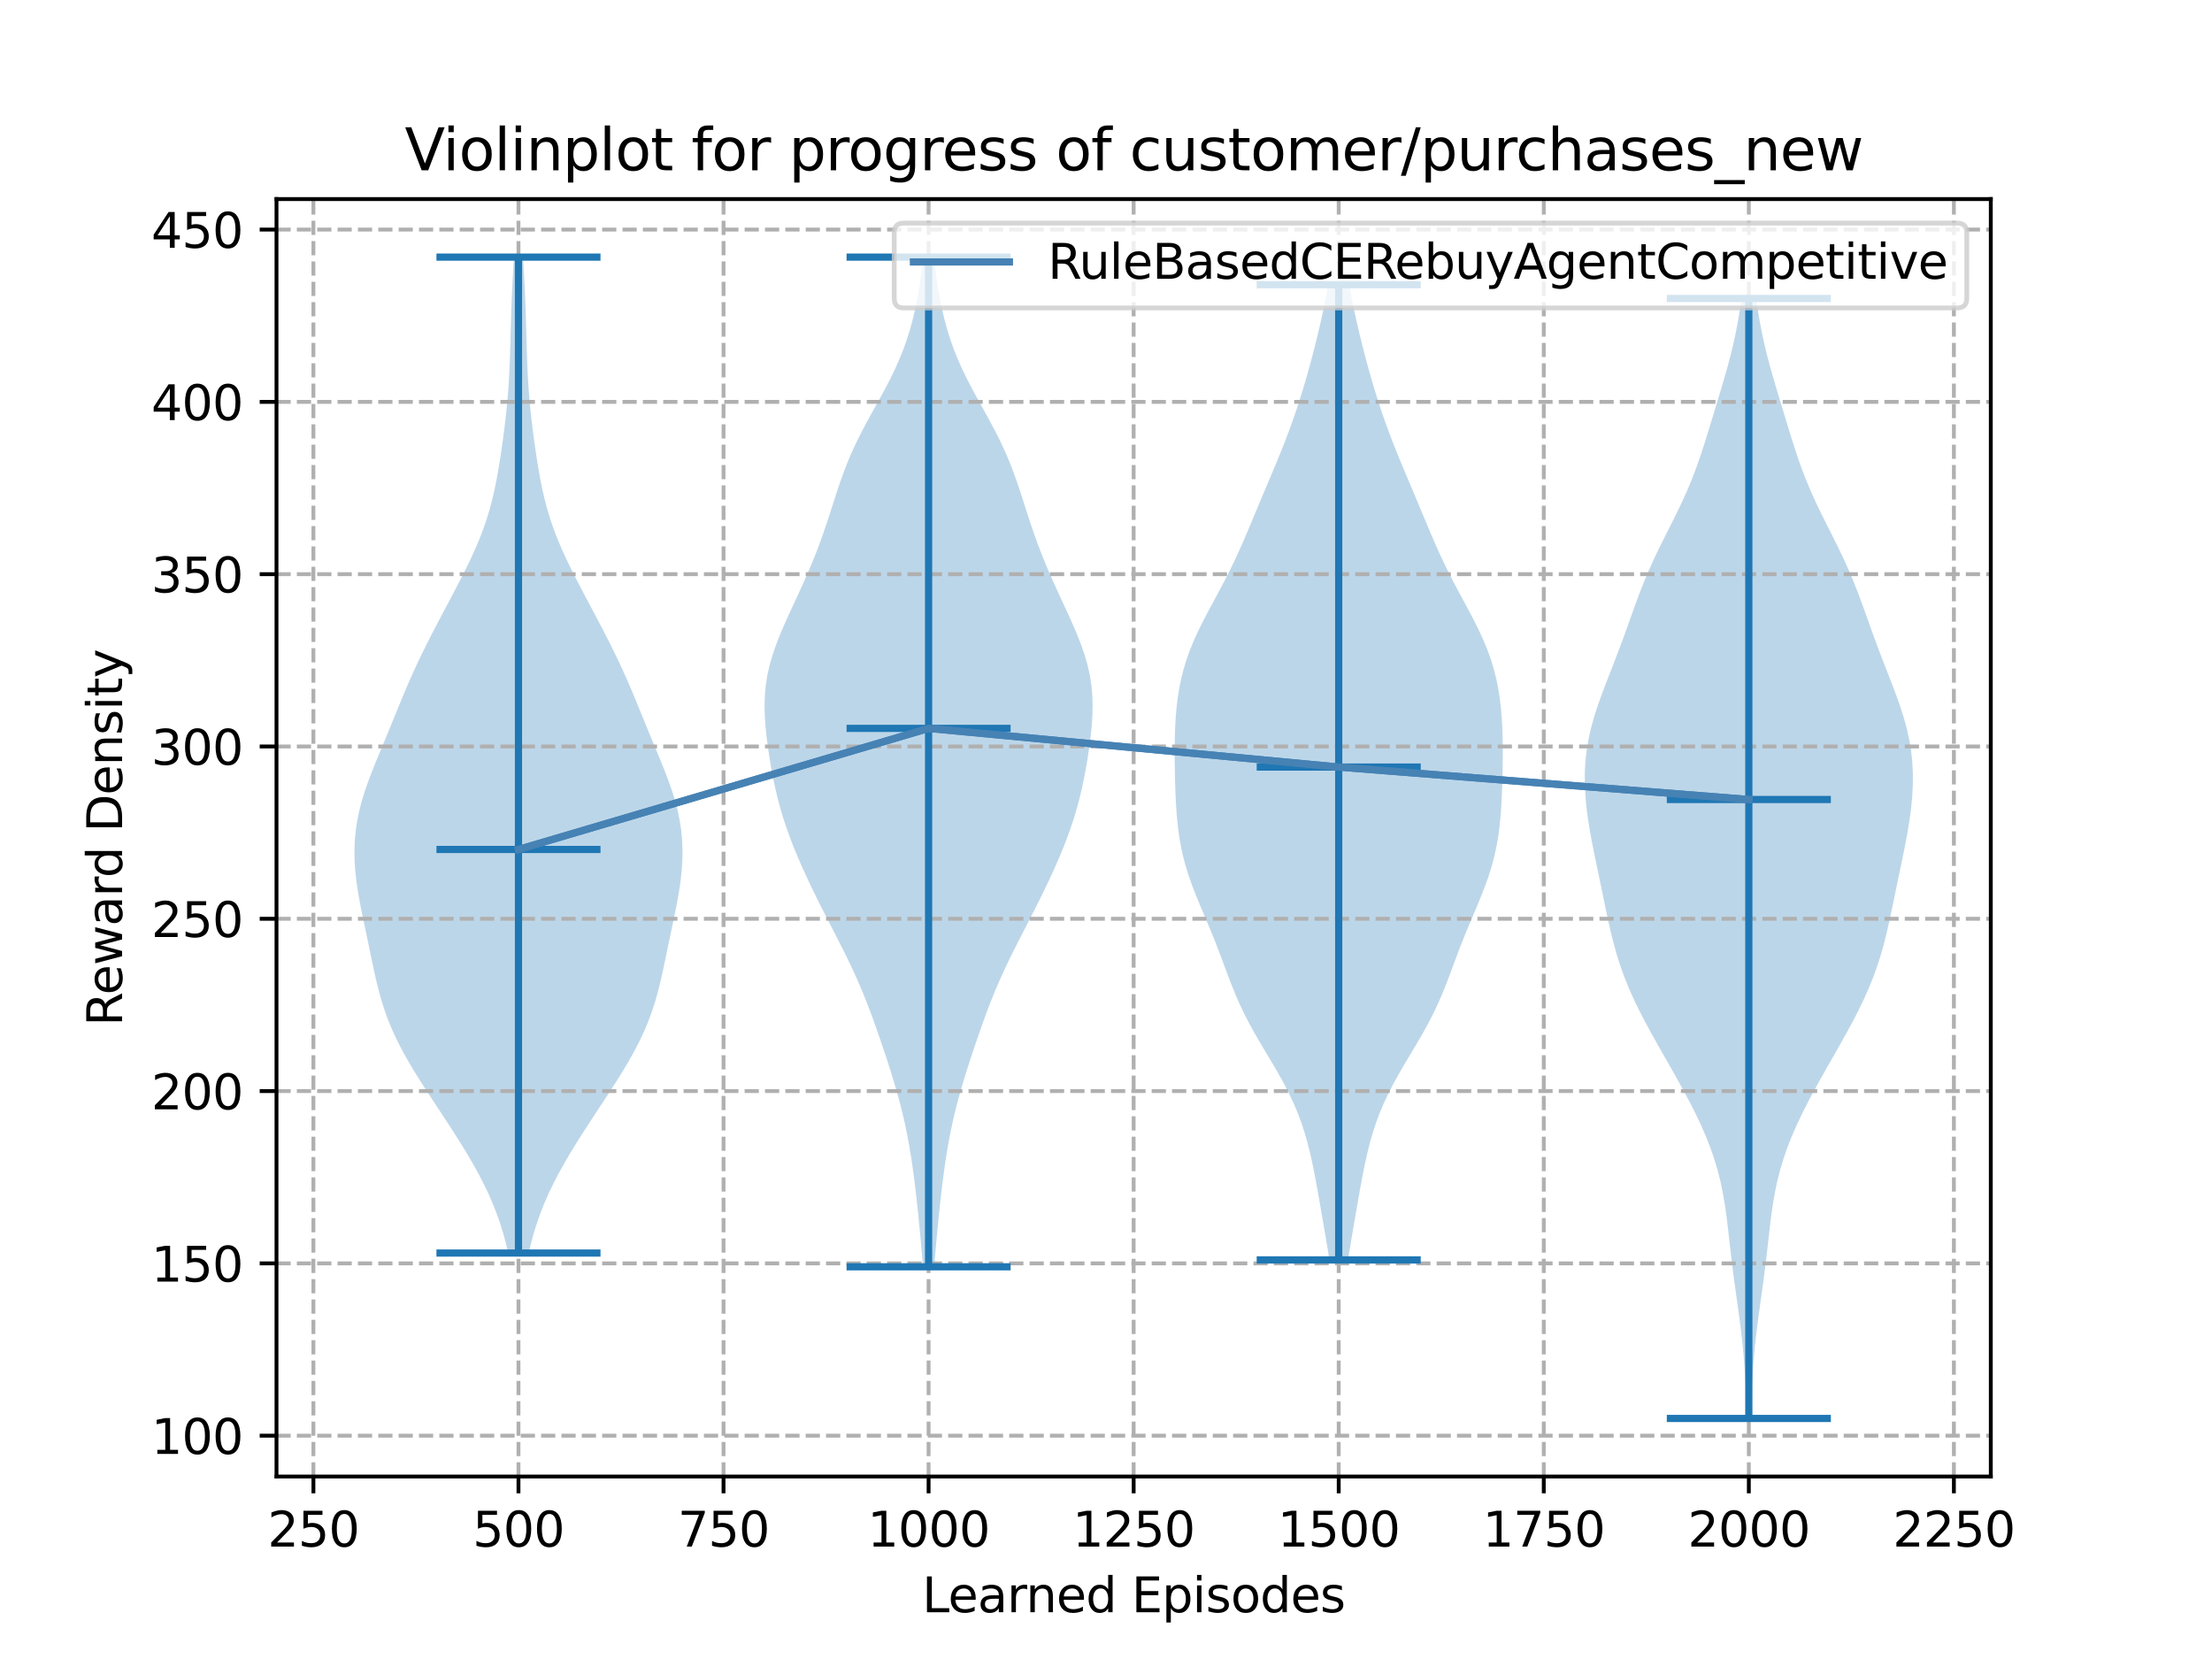 <?xml version="1.0" encoding="utf-8" standalone="no"?>
<!DOCTYPE svg PUBLIC "-//W3C//DTD SVG 1.1//EN"
  "http://www.w3.org/Graphics/SVG/1.1/DTD/svg11.dtd">
<svg xmlns:xlink="http://www.w3.org/1999/xlink" width="460.8pt" height="345.6pt" viewBox="0 0 460.8 345.6" xmlns="http://www.w3.org/2000/svg" version="1.1">
 <defs>
  <style type="text/css">*{stroke-linejoin: round; stroke-linecap: butt}</style>
 </defs>
 <g id="figure_1">
  <g id="patch_1">
   <path d="M 0 345.6 
L 460.8 345.6 
L 460.8 0 
L 0 0 
z
" style="fill: #ffffff"/>
  </g>
  <g id="axes_1">
   <g id="patch_2">
    <path d="M 57.6 307.584 
L 414.72 307.584 
L 414.72 41.472 
L 57.6 41.472 
z
" style="fill: #ffffff"/>
   </g>
   <g id="PolyCollection_1">
    <path d="M 110.142 261.031 
L 105.872 261.031 
L 105.375 258.935 
L 104.803 256.839 
L 104.148 254.744 
L 103.406 252.648 
L 102.573 250.553 
L 101.649 248.457 
L 100.636 246.361 
L 99.54 244.266 
L 98.37 242.17 
L 97.137 240.075 
L 95.851 237.979 
L 94.524 235.884 
L 93.169 233.788 
L 91.795 231.692 
L 90.415 229.597 
L 89.043 227.501 
L 87.693 225.406 
L 86.383 223.31 
L 85.129 221.215 
L 83.95 219.119 
L 82.86 217.023 
L 81.871 214.928 
L 80.988 212.832 
L 80.211 210.737 
L 79.534 208.641 
L 78.943 206.545 
L 78.421 204.45 
L 77.947 202.354 
L 77.501 200.259 
L 77.066 198.163 
L 76.631 196.068 
L 76.191 193.972 
L 75.75 191.876 
L 75.317 189.781 
L 74.908 187.685 
L 74.541 185.59 
L 74.235 183.494 
L 74.005 181.398 
L 73.868 179.303 
L 73.833 177.207 
L 73.91 175.112 
L 74.104 173.016 
L 74.419 170.921 
L 74.855 168.825 
L 75.404 166.729 
L 76.057 164.634 
L 76.795 162.538 
L 77.599 160.443 
L 78.445 158.347 
L 79.312 156.251 
L 80.182 154.156 
L 81.047 152.06 
L 81.903 149.965 
L 82.756 147.869 
L 83.615 145.774 
L 84.492 143.678 
L 85.397 141.582 
L 86.337 139.487 
L 87.316 137.391 
L 88.333 135.296 
L 89.384 133.2 
L 90.461 131.105 
L 91.559 129.009 
L 92.668 126.913 
L 93.781 124.818 
L 94.888 122.722 
L 95.977 120.627 
L 97.036 118.531 
L 98.051 116.435 
L 99.008 114.34 
L 99.893 112.244 
L 100.697 110.149 
L 101.414 108.053 
L 102.043 105.958 
L 102.592 103.862 
L 103.069 101.766 
L 103.487 99.671 
L 103.86 97.575 
L 104.199 95.48 
L 104.513 93.384 
L 104.806 91.288 
L 105.079 89.193 
L 105.328 87.097 
L 105.551 85.002 
L 105.745 82.906 
L 105.908 80.811 
L 106.04 78.715 
L 106.145 76.619 
L 106.227 74.524 
L 106.292 72.428 
L 106.349 70.333 
L 106.404 68.237 
L 106.463 66.141 
L 106.532 64.046 
L 106.614 61.95 
L 106.711 59.855 
L 106.823 57.759 
L 106.945 55.664 
L 107.076 53.568 
L 108.938 53.568 
L 108.938 53.568 
L 109.068 55.664 
L 109.191 57.759 
L 109.302 59.855 
L 109.399 61.95 
L 109.482 64.046 
L 109.551 66.141 
L 109.61 68.237 
L 109.665 70.333 
L 109.721 72.428 
L 109.787 74.524 
L 109.869 76.619 
L 109.974 78.715 
L 110.106 80.811 
L 110.269 82.906 
L 110.462 85.002 
L 110.686 87.097 
L 110.935 89.193 
L 111.208 91.288 
L 111.5 93.384 
L 111.814 95.48 
L 112.154 97.575 
L 112.527 99.671 
L 112.945 101.766 
L 113.422 103.862 
L 113.97 105.958 
L 114.6 108.053 
L 115.317 110.149 
L 116.121 112.244 
L 117.006 114.34 
L 117.963 116.435 
L 118.978 118.531 
L 120.037 120.627 
L 121.126 122.722 
L 122.233 124.818 
L 123.345 126.913 
L 124.455 129.009 
L 125.552 131.105 
L 126.63 133.2 
L 127.68 135.296 
L 128.697 137.391 
L 129.676 139.487 
L 130.617 141.582 
L 131.522 143.678 
L 132.399 145.774 
L 133.258 147.869 
L 134.111 149.965 
L 134.967 152.06 
L 135.832 154.156 
L 136.702 156.251 
L 137.569 158.347 
L 138.415 160.443 
L 139.219 162.538 
L 139.957 164.634 
L 140.61 166.729 
L 141.159 168.825 
L 141.594 170.921 
L 141.91 173.016 
L 142.104 175.112 
L 142.181 177.207 
L 142.146 179.303 
L 142.008 181.398 
L 141.779 183.494 
L 141.473 185.59 
L 141.106 187.685 
L 140.697 189.781 
L 140.264 191.876 
L 139.823 193.972 
L 139.383 196.068 
L 138.948 198.163 
L 138.513 200.259 
L 138.067 202.354 
L 137.593 204.45 
L 137.071 206.545 
L 136.48 208.641 
L 135.802 210.737 
L 135.026 212.832 
L 134.143 214.928 
L 133.154 217.023 
L 132.064 219.119 
L 130.885 221.215 
L 129.631 223.31 
L 128.321 225.406 
L 126.971 227.501 
L 125.598 229.597 
L 124.219 231.692 
L 122.845 233.788 
L 121.489 235.884 
L 120.163 237.979 
L 118.877 240.075 
L 117.643 242.17 
L 116.474 244.266 
L 115.378 246.361 
L 114.365 248.457 
L 113.441 250.553 
L 112.608 252.648 
L 111.866 254.744 
L 111.211 256.839 
L 110.638 258.935 
L 110.142 261.031 
z
" clip-path="url(#p2a36c5b896)" style="fill: #1f77b4; fill-opacity: 0.3"/>
   </g>
   <g id="PolyCollection_2">
    <path d="M 194.6 263.902 
L 192.285 263.902 
L 192.105 261.777 
L 191.918 259.653 
L 191.723 257.528 
L 191.52 255.404 
L 191.309 253.279 
L 191.088 251.154 
L 190.854 249.03 
L 190.604 246.905 
L 190.335 244.781 
L 190.041 242.656 
L 189.718 240.532 
L 189.36 238.407 
L 188.963 236.282 
L 188.523 234.158 
L 188.037 232.033 
L 187.505 229.909 
L 186.928 227.784 
L 186.312 225.659 
L 185.662 223.535 
L 184.985 221.41 
L 184.288 219.286 
L 183.573 217.161 
L 182.841 215.037 
L 182.09 212.912 
L 181.311 210.787 
L 180.497 208.663 
L 179.64 206.538 
L 178.734 204.414 
L 177.777 202.289 
L 176.772 200.164 
L 175.727 198.04 
L 174.652 195.915 
L 173.561 193.791 
L 172.468 191.666 
L 171.382 189.541 
L 170.315 187.417 
L 169.272 185.292 
L 168.26 183.168 
L 167.284 181.043 
L 166.35 178.919 
L 165.463 176.794 
L 164.632 174.669 
L 163.864 172.545 
L 163.162 170.42 
L 162.53 168.296 
L 161.966 166.171 
L 161.465 164.046 
L 161.02 161.922 
L 160.623 159.797 
L 160.268 157.673 
L 159.952 155.548 
L 159.681 153.424 
L 159.465 151.299 
L 159.321 149.174 
L 159.268 147.05 
L 159.328 144.925 
L 159.519 142.801 
L 159.851 140.676 
L 160.326 138.551 
L 160.939 136.427 
L 161.673 134.302 
L 162.507 132.178 
L 163.416 130.053 
L 164.373 127.929 
L 165.353 125.804 
L 166.336 123.679 
L 167.304 121.555 
L 168.242 119.43 
L 169.141 117.306 
L 169.996 115.181 
L 170.803 113.056 
L 171.564 110.932 
L 172.286 108.807 
L 172.979 106.683 
L 173.659 104.558 
L 174.345 102.433 
L 175.058 100.309 
L 175.821 98.184 
L 176.653 96.06 
L 177.564 93.935 
L 178.559 91.811 
L 179.632 89.686 
L 180.766 87.561 
L 181.938 85.437 
L 183.119 83.312 
L 184.278 81.188 
L 185.386 79.063 
L 186.422 76.938 
L 187.368 74.814 
L 188.218 72.689 
L 188.969 70.565 
L 189.625 68.44 
L 190.195 66.316 
L 190.687 64.191 
L 191.113 62.066 
L 191.482 59.942 
L 191.802 57.817 
L 192.08 55.693 
L 192.321 53.568 
L 194.563 53.568 
L 194.563 53.568 
L 194.805 55.693 
L 195.083 57.817 
L 195.403 59.942 
L 195.772 62.066 
L 196.197 64.191 
L 196.69 66.316 
L 197.26 68.44 
L 197.916 70.565 
L 198.667 72.689 
L 199.516 74.814 
L 200.463 76.938 
L 201.499 79.063 
L 202.607 81.188 
L 203.766 83.312 
L 204.946 85.437 
L 206.118 87.561 
L 207.253 89.686 
L 208.325 91.811 
L 209.321 93.935 
L 210.232 96.06 
L 211.063 98.184 
L 211.826 100.309 
L 212.54 102.433 
L 213.226 104.558 
L 213.906 106.683 
L 214.599 108.807 
L 215.32 110.932 
L 216.082 113.056 
L 216.889 115.181 
L 217.743 117.306 
L 218.643 119.43 
L 219.581 121.555 
L 220.548 123.679 
L 221.531 125.804 
L 222.512 127.929 
L 223.469 130.053 
L 224.377 132.178 
L 225.212 134.302 
L 225.946 136.427 
L 226.558 138.551 
L 227.034 140.676 
L 227.366 142.801 
L 227.556 144.925 
L 227.616 147.05 
L 227.564 149.174 
L 227.42 151.299 
L 227.203 153.424 
L 226.932 155.548 
L 226.617 157.673 
L 226.261 159.797 
L 225.864 161.922 
L 225.419 164.046 
L 224.919 166.171 
L 224.355 168.296 
L 223.723 170.42 
L 223.021 172.545 
L 222.252 174.669 
L 221.421 176.794 
L 220.535 178.919 
L 219.6 181.043 
L 218.624 183.168 
L 217.612 185.292 
L 216.57 187.417 
L 215.502 189.541 
L 214.417 191.666 
L 213.323 193.791 
L 212.233 195.915 
L 211.158 198.04 
L 210.113 200.164 
L 209.108 202.289 
L 208.15 204.414 
L 207.244 206.538 
L 206.387 208.663 
L 205.574 210.787 
L 204.795 212.912 
L 204.043 215.037 
L 203.312 217.161 
L 202.597 219.286 
L 201.899 221.41 
L 201.223 223.535 
L 200.573 225.659 
L 199.956 227.784 
L 199.38 229.909 
L 198.848 232.033 
L 198.362 234.158 
L 197.922 236.282 
L 197.525 238.407 
L 197.167 240.532 
L 196.844 242.656 
L 196.55 244.781 
L 196.28 246.905 
L 196.03 249.03 
L 195.796 251.154 
L 195.575 253.279 
L 195.364 255.404 
L 195.162 257.528 
L 194.967 259.653 
L 194.779 261.777 
L 194.6 263.902 
z
" clip-path="url(#p2a36c5b896)" style="fill: #1f77b4; fill-opacity: 0.3"/>
   </g>
   <g id="PolyCollection_3">
    <path d="M 280.815 262.466 
L 276.941 262.466 
L 276.613 260.414 
L 276.273 258.362 
L 275.923 256.31 
L 275.57 254.258 
L 275.215 252.206 
L 274.857 250.154 
L 274.495 248.102 
L 274.121 246.05 
L 273.729 243.998 
L 273.307 241.946 
L 272.841 239.893 
L 272.318 237.841 
L 271.724 235.789 
L 271.045 233.737 
L 270.272 231.685 
L 269.398 229.633 
L 268.424 227.581 
L 267.358 225.529 
L 266.215 223.477 
L 265.016 221.425 
L 263.79 219.373 
L 262.566 217.321 
L 261.375 215.269 
L 260.242 213.216 
L 259.185 211.164 
L 258.211 209.112 
L 257.318 207.06 
L 256.491 205.008 
L 255.709 202.956 
L 254.947 200.904 
L 254.181 198.852 
L 253.394 196.8 
L 252.575 194.748 
L 251.726 192.696 
L 250.859 190.644 
L 249.991 188.592 
L 249.148 186.54 
L 248.352 184.487 
L 247.627 182.435 
L 246.988 180.383 
L 246.445 178.331 
L 245.998 176.279 
L 245.644 174.227 
L 245.372 172.175 
L 245.168 170.123 
L 245.018 168.071 
L 244.908 166.019 
L 244.827 163.967 
L 244.768 161.915 
L 244.727 159.863 
L 244.704 157.81 
L 244.704 155.758 
L 244.732 153.706 
L 244.798 151.654 
L 244.911 149.602 
L 245.082 147.55 
L 245.323 145.498 
L 245.645 143.446 
L 246.06 141.394 
L 246.58 139.342 
L 247.21 137.29 
L 247.953 135.238 
L 248.805 133.186 
L 249.755 131.134 
L 250.782 129.081 
L 251.862 127.029 
L 252.968 124.977 
L 254.073 122.925 
L 255.154 120.873 
L 256.196 118.821 
L 257.191 116.769 
L 258.138 114.717 
L 259.046 112.665 
L 259.925 110.613 
L 260.787 108.561 
L 261.643 106.509 
L 262.502 104.457 
L 263.365 102.404 
L 264.232 100.352 
L 265.097 98.3 
L 265.954 96.248 
L 266.794 94.196 
L 267.609 92.144 
L 268.394 90.092 
L 269.145 88.04 
L 269.86 85.988 
L 270.541 83.936 
L 271.189 81.884 
L 271.807 79.832 
L 272.399 77.78 
L 272.967 75.728 
L 273.512 73.675 
L 274.036 71.623 
L 274.539 69.571 
L 275.021 67.519 
L 275.479 65.467 
L 275.913 63.415 
L 276.321 61.363 
L 276.7 59.311 
L 281.055 59.311 
L 281.055 59.311 
L 281.434 61.363 
L 281.842 63.415 
L 282.276 65.467 
L 282.735 67.519 
L 283.216 69.571 
L 283.719 71.623 
L 284.243 73.675 
L 284.789 75.728 
L 285.356 77.78 
L 285.948 79.832 
L 286.566 81.884 
L 287.214 83.936 
L 287.895 85.988 
L 288.61 88.04 
L 289.361 90.092 
L 290.146 92.144 
L 290.961 94.196 
L 291.801 96.248 
L 292.658 98.3 
L 293.524 100.352 
L 294.39 102.404 
L 295.254 104.457 
L 296.112 106.509 
L 296.969 108.561 
L 297.831 110.613 
L 298.709 112.665 
L 299.617 114.717 
L 300.565 116.769 
L 301.559 118.821 
L 302.601 120.873 
L 303.683 122.925 
L 304.787 124.977 
L 305.893 127.029 
L 306.974 129.081 
L 308.001 131.134 
L 308.95 133.186 
L 309.802 135.238 
L 310.546 137.29 
L 311.176 139.342 
L 311.695 141.394 
L 312.111 143.446 
L 312.433 145.498 
L 312.673 147.55 
L 312.845 149.602 
L 312.958 151.654 
L 313.023 153.706 
L 313.052 155.758 
L 313.051 157.81 
L 313.028 159.863 
L 312.987 161.915 
L 312.928 163.967 
L 312.848 166.019 
L 312.738 168.071 
L 312.588 170.123 
L 312.384 172.175 
L 312.111 174.227 
L 311.757 176.279 
L 311.311 178.331 
L 310.767 180.383 
L 310.128 182.435 
L 309.403 184.487 
L 308.608 186.54 
L 307.764 188.592 
L 306.897 190.644 
L 306.029 192.696 
L 305.181 194.748 
L 304.362 196.8 
L 303.574 198.852 
L 302.809 200.904 
L 302.047 202.956 
L 301.265 205.008 
L 300.437 207.06 
L 299.544 209.112 
L 298.57 211.164 
L 297.513 213.216 
L 296.38 215.269 
L 295.189 217.321 
L 293.966 219.373 
L 292.739 221.425 
L 291.541 223.477 
L 290.397 225.529 
L 289.331 227.581 
L 288.358 229.633 
L 287.484 231.685 
L 286.71 233.737 
L 286.031 235.789 
L 285.437 237.841 
L 284.914 239.893 
L 284.449 241.946 
L 284.026 243.998 
L 283.634 246.05 
L 283.261 248.102 
L 282.898 250.154 
L 282.541 252.206 
L 282.185 254.258 
L 281.832 256.31 
L 281.483 258.362 
L 281.142 260.414 
L 280.815 262.466 
z
" clip-path="url(#p2a36c5b896)" style="fill: #1f77b4; fill-opacity: 0.3"/>
   </g>
   <g id="PolyCollection_4">
    <path d="M 364.727 295.488 
L 363.899 295.488 
L 363.831 293.131 
L 363.747 290.775 
L 363.641 288.418 
L 363.506 286.062 
L 363.338 283.705 
L 363.133 281.348 
L 362.889 278.992 
L 362.612 276.635 
L 362.306 274.278 
L 361.982 271.922 
L 361.651 269.565 
L 361.325 267.209 
L 361.014 264.852 
L 360.722 262.495 
L 360.447 260.139 
L 360.183 257.782 
L 359.913 255.425 
L 359.619 253.069 
L 359.278 250.712 
L 358.869 248.356 
L 358.372 245.999 
L 357.773 243.642 
L 357.063 241.286 
L 356.24 238.929 
L 355.307 236.572 
L 354.273 234.216 
L 353.15 231.859 
L 351.952 229.503 
L 350.694 227.146 
L 349.392 224.789 
L 348.061 222.433 
L 346.718 220.076 
L 345.379 217.719 
L 344.06 215.363 
L 342.78 213.006 
L 341.558 210.65 
L 340.411 208.293 
L 339.355 205.936 
L 338.4 203.58 
L 337.549 201.223 
L 336.8 198.866 
L 336.142 196.51 
L 335.556 194.153 
L 335.022 191.797 
L 334.52 189.44 
L 334.032 187.083 
L 333.544 184.727 
L 333.053 182.37 
L 332.56 180.013 
L 332.074 177.657 
L 331.609 175.3 
L 331.18 172.944 
L 330.803 170.587 
L 330.495 168.23 
L 330.272 165.874 
L 330.149 163.517 
L 330.139 161.161 
L 330.255 158.804 
L 330.506 156.447 
L 330.895 154.091 
L 331.42 151.734 
L 332.07 149.377 
L 332.828 147.021 
L 333.667 144.664 
L 334.561 142.308 
L 335.479 139.951 
L 336.398 137.594 
L 337.299 135.238 
L 338.174 132.881 
L 339.025 130.524 
L 339.864 128.168 
L 340.712 125.811 
L 341.589 123.455 
L 342.518 121.098 
L 343.512 118.741 
L 344.577 116.385 
L 345.705 114.028 
L 346.878 111.671 
L 348.068 109.315 
L 349.244 106.958 
L 350.377 104.602 
L 351.442 102.245 
L 352.427 99.888 
L 353.331 97.532 
L 354.162 95.175 
L 354.937 92.818 
L 355.676 90.462 
L 356.398 88.105 
L 357.113 85.749 
L 357.828 83.392 
L 358.538 81.035 
L 359.233 78.679 
L 359.9 76.322 
L 360.524 73.965 
L 361.095 71.609 
L 361.605 69.252 
L 362.053 66.896 
L 362.442 64.539 
L 362.775 62.182 
L 365.851 62.182 
L 365.851 62.182 
L 366.185 64.539 
L 366.573 66.896 
L 367.021 69.252 
L 367.532 71.609 
L 368.102 73.965 
L 368.727 76.322 
L 369.393 78.679 
L 370.088 81.035 
L 370.798 83.392 
L 371.513 85.749 
L 372.229 88.105 
L 372.95 90.462 
L 373.689 92.818 
L 374.465 95.175 
L 375.295 97.532 
L 376.199 99.888 
L 377.184 102.245 
L 378.249 104.602 
L 379.382 106.958 
L 380.558 109.315 
L 381.748 111.671 
L 382.921 114.028 
L 384.049 116.385 
L 385.114 118.741 
L 386.108 121.098 
L 387.037 123.455 
L 387.915 125.811 
L 388.762 128.168 
L 389.601 130.524 
L 390.452 132.881 
L 391.327 135.238 
L 392.228 137.594 
L 393.147 139.951 
L 394.065 142.308 
L 394.959 144.664 
L 395.799 147.021 
L 396.556 149.377 
L 397.206 151.734 
L 397.731 154.091 
L 398.12 156.447 
L 398.371 158.804 
L 398.487 161.161 
L 398.478 163.517 
L 398.354 165.874 
L 398.131 168.23 
L 397.823 170.587 
L 397.447 172.944 
L 397.017 175.3 
L 396.552 177.657 
L 396.066 180.013 
L 395.574 182.37 
L 395.082 184.727 
L 394.595 187.083 
L 394.106 189.44 
L 393.604 191.797 
L 393.07 194.153 
L 392.485 196.51 
L 391.826 198.866 
L 391.077 201.223 
L 390.226 203.58 
L 389.271 205.936 
L 388.215 208.293 
L 387.068 210.65 
L 385.846 213.006 
L 384.566 215.363 
L 383.247 217.719 
L 381.908 220.076 
L 380.565 222.433 
L 379.234 224.789 
L 377.932 227.146 
L 376.675 229.503 
L 375.476 231.859 
L 374.353 234.216 
L 373.319 236.572 
L 372.386 238.929 
L 371.563 241.286 
L 370.853 243.642 
L 370.254 245.999 
L 369.757 248.356 
L 369.348 250.712 
L 369.007 253.069 
L 368.713 255.425 
L 368.444 257.782 
L 368.179 260.139 
L 367.904 262.495 
L 367.612 264.852 
L 367.301 267.209 
L 366.975 269.565 
L 366.645 271.922 
L 366.321 274.278 
L 366.015 276.635 
L 365.737 278.992 
L 365.494 281.348 
L 365.288 283.705 
L 365.12 286.062 
L 364.986 288.418 
L 364.88 290.775 
L 364.795 293.131 
L 364.727 295.488 
z
" clip-path="url(#p2a36c5b896)" style="fill: #1f77b4; fill-opacity: 0.3"/>
   </g>
   <g id="matplotlib.axis_1">
    <g id="xtick_1">
     <g id="line2d_1">
      <path d="M 65.289 307.584 
L 65.289 41.472 
" clip-path="url(#p2a36c5b896)" style="fill: none; stroke-dasharray: 2.96,1.28; stroke-dashoffset: 0; stroke: #b0b0b0; stroke-width: 0.8"/>
     </g>
     <g id="line2d_2">
      <defs>
       <path id="m741d6ce091" d="M 0 0 
L 0 3.5 
" style="stroke: #000000; stroke-width: 0.8"/>
      </defs>
      <g>
       <use xlink:href="#m741d6ce091" x="65.289" y="307.584" style="stroke: #000000; stroke-width: 0.8"/>
      </g>
     </g>
     <g id="text_1">
      <!-- 250 -->
      <g transform="translate(55.745 322.182)scale(0.1 -0.1)">
       <defs>
        <path id="DejaVuSans-32" d="M 1228 531 
L 3431 531 
L 3431 0 
L 469 0 
L 469 531 
Q 828 903 1448 1529 
Q 2069 2156 2228 2338 
Q 2531 2678 2651 2914 
Q 2772 3150 2772 3378 
Q 2772 3750 2511 3984 
Q 2250 4219 1831 4219 
Q 1534 4219 1204 4116 
Q 875 4013 500 3803 
L 500 4441 
Q 881 4594 1212 4672 
Q 1544 4750 1819 4750 
Q 2544 4750 2975 4387 
Q 3406 4025 3406 3419 
Q 3406 3131 3298 2873 
Q 3191 2616 2906 2266 
Q 2828 2175 2409 1742 
Q 1991 1309 1228 531 
z
" transform="scale(0.016)"/>
        <path id="DejaVuSans-35" d="M 691 4666 
L 3169 4666 
L 3169 4134 
L 1269 4134 
L 1269 2991 
Q 1406 3038 1543 3061 
Q 1681 3084 1819 3084 
Q 2600 3084 3056 2656 
Q 3513 2228 3513 1497 
Q 3513 744 3044 326 
Q 2575 -91 1722 -91 
Q 1428 -91 1123 -41 
Q 819 9 494 109 
L 494 744 
Q 775 591 1075 516 
Q 1375 441 1709 441 
Q 2250 441 2565 725 
Q 2881 1009 2881 1497 
Q 2881 1984 2565 2268 
Q 2250 2553 1709 2553 
Q 1456 2553 1204 2497 
Q 953 2441 691 2322 
L 691 4666 
z
" transform="scale(0.016)"/>
        <path id="DejaVuSans-30" d="M 2034 4250 
Q 1547 4250 1301 3770 
Q 1056 3291 1056 2328 
Q 1056 1369 1301 889 
Q 1547 409 2034 409 
Q 2525 409 2770 889 
Q 3016 1369 3016 2328 
Q 3016 3291 2770 3770 
Q 2525 4250 2034 4250 
z
M 2034 4750 
Q 2819 4750 3233 4129 
Q 3647 3509 3647 2328 
Q 3647 1150 3233 529 
Q 2819 -91 2034 -91 
Q 1250 -91 836 529 
Q 422 1150 422 2328 
Q 422 3509 836 4129 
Q 1250 4750 2034 4750 
z
" transform="scale(0.016)"/>
       </defs>
       <use xlink:href="#DejaVuSans-32"/>
       <use xlink:href="#DejaVuSans-35" x="63.623"/>
       <use xlink:href="#DejaVuSans-30" x="127.246"/>
      </g>
     </g>
    </g>
    <g id="xtick_2">
     <g id="line2d_3">
      <path d="M 108.007 307.584 
L 108.007 41.472 
" clip-path="url(#p2a36c5b896)" style="fill: none; stroke-dasharray: 2.96,1.28; stroke-dashoffset: 0; stroke: #b0b0b0; stroke-width: 0.8"/>
     </g>
     <g id="line2d_4">
      <g>
       <use xlink:href="#m741d6ce091" x="108.007" y="307.584" style="stroke: #000000; stroke-width: 0.8"/>
      </g>
     </g>
     <g id="text_2">
      <!-- 500 -->
      <g transform="translate(98.463 322.182)scale(0.1 -0.1)">
       <use xlink:href="#DejaVuSans-35"/>
       <use xlink:href="#DejaVuSans-30" x="63.623"/>
       <use xlink:href="#DejaVuSans-30" x="127.246"/>
      </g>
     </g>
    </g>
    <g id="xtick_3">
     <g id="line2d_5">
      <path d="M 150.725 307.584 
L 150.725 41.472 
" clip-path="url(#p2a36c5b896)" style="fill: none; stroke-dasharray: 2.96,1.28; stroke-dashoffset: 0; stroke: #b0b0b0; stroke-width: 0.8"/>
     </g>
     <g id="line2d_6">
      <g>
       <use xlink:href="#m741d6ce091" x="150.725" y="307.584" style="stroke: #000000; stroke-width: 0.8"/>
      </g>
     </g>
     <g id="text_3">
      <!-- 750 -->
      <g transform="translate(141.181 322.182)scale(0.1 -0.1)">
       <defs>
        <path id="DejaVuSans-37" d="M 525 4666 
L 3525 4666 
L 3525 4397 
L 1831 0 
L 1172 0 
L 2766 4134 
L 525 4134 
L 525 4666 
z
" transform="scale(0.016)"/>
       </defs>
       <use xlink:href="#DejaVuSans-37"/>
       <use xlink:href="#DejaVuSans-35" x="63.623"/>
       <use xlink:href="#DejaVuSans-30" x="127.246"/>
      </g>
     </g>
    </g>
    <g id="xtick_4">
     <g id="line2d_7">
      <path d="M 193.442 307.584 
L 193.442 41.472 
" clip-path="url(#p2a36c5b896)" style="fill: none; stroke-dasharray: 2.96,1.28; stroke-dashoffset: 0; stroke: #b0b0b0; stroke-width: 0.8"/>
     </g>
     <g id="line2d_8">
      <g>
       <use xlink:href="#m741d6ce091" x="193.442" y="307.584" style="stroke: #000000; stroke-width: 0.8"/>
      </g>
     </g>
     <g id="text_4">
      <!-- 1000 -->
      <g transform="translate(180.717 322.182)scale(0.1 -0.1)">
       <defs>
        <path id="DejaVuSans-31" d="M 794 531 
L 1825 531 
L 1825 4091 
L 703 3866 
L 703 4441 
L 1819 4666 
L 2450 4666 
L 2450 531 
L 3481 531 
L 3481 0 
L 794 0 
L 794 531 
z
" transform="scale(0.016)"/>
       </defs>
       <use xlink:href="#DejaVuSans-31"/>
       <use xlink:href="#DejaVuSans-30" x="63.623"/>
       <use xlink:href="#DejaVuSans-30" x="127.246"/>
       <use xlink:href="#DejaVuSans-30" x="190.869"/>
      </g>
     </g>
    </g>
    <g id="xtick_5">
     <g id="line2d_9">
      <path d="M 236.16 307.584 
L 236.16 41.472 
" clip-path="url(#p2a36c5b896)" style="fill: none; stroke-dasharray: 2.96,1.28; stroke-dashoffset: 0; stroke: #b0b0b0; stroke-width: 0.8"/>
     </g>
     <g id="line2d_10">
      <g>
       <use xlink:href="#m741d6ce091" x="236.16" y="307.584" style="stroke: #000000; stroke-width: 0.8"/>
      </g>
     </g>
     <g id="text_5">
      <!-- 1250 -->
      <g transform="translate(223.435 322.182)scale(0.1 -0.1)">
       <use xlink:href="#DejaVuSans-31"/>
       <use xlink:href="#DejaVuSans-32" x="63.623"/>
       <use xlink:href="#DejaVuSans-35" x="127.246"/>
       <use xlink:href="#DejaVuSans-30" x="190.869"/>
      </g>
     </g>
    </g>
    <g id="xtick_6">
     <g id="line2d_11">
      <path d="M 278.878 307.584 
L 278.878 41.472 
" clip-path="url(#p2a36c5b896)" style="fill: none; stroke-dasharray: 2.96,1.28; stroke-dashoffset: 0; stroke: #b0b0b0; stroke-width: 0.8"/>
     </g>
     <g id="line2d_12">
      <g>
       <use xlink:href="#m741d6ce091" x="278.878" y="307.584" style="stroke: #000000; stroke-width: 0.8"/>
      </g>
     </g>
     <g id="text_6">
      <!-- 1500 -->
      <g transform="translate(266.153 322.182)scale(0.1 -0.1)">
       <use xlink:href="#DejaVuSans-31"/>
       <use xlink:href="#DejaVuSans-35" x="63.623"/>
       <use xlink:href="#DejaVuSans-30" x="127.246"/>
       <use xlink:href="#DejaVuSans-30" x="190.869"/>
      </g>
     </g>
    </g>
    <g id="xtick_7">
     <g id="line2d_13">
      <path d="M 321.595 307.584 
L 321.595 41.472 
" clip-path="url(#p2a36c5b896)" style="fill: none; stroke-dasharray: 2.96,1.28; stroke-dashoffset: 0; stroke: #b0b0b0; stroke-width: 0.8"/>
     </g>
     <g id="line2d_14">
      <g>
       <use xlink:href="#m741d6ce091" x="321.595" y="307.584" style="stroke: #000000; stroke-width: 0.8"/>
      </g>
     </g>
     <g id="text_7">
      <!-- 1750 -->
      <g transform="translate(308.87 322.182)scale(0.1 -0.1)">
       <use xlink:href="#DejaVuSans-31"/>
       <use xlink:href="#DejaVuSans-37" x="63.623"/>
       <use xlink:href="#DejaVuSans-35" x="127.246"/>
       <use xlink:href="#DejaVuSans-30" x="190.869"/>
      </g>
     </g>
    </g>
    <g id="xtick_8">
     <g id="line2d_15">
      <path d="M 364.313 307.584 
L 364.313 41.472 
" clip-path="url(#p2a36c5b896)" style="fill: none; stroke-dasharray: 2.96,1.28; stroke-dashoffset: 0; stroke: #b0b0b0; stroke-width: 0.8"/>
     </g>
     <g id="line2d_16">
      <g>
       <use xlink:href="#m741d6ce091" x="364.313" y="307.584" style="stroke: #000000; stroke-width: 0.8"/>
      </g>
     </g>
     <g id="text_8">
      <!-- 2000 -->
      <g transform="translate(351.588 322.182)scale(0.1 -0.1)">
       <use xlink:href="#DejaVuSans-32"/>
       <use xlink:href="#DejaVuSans-30" x="63.623"/>
       <use xlink:href="#DejaVuSans-30" x="127.246"/>
       <use xlink:href="#DejaVuSans-30" x="190.869"/>
      </g>
     </g>
    </g>
    <g id="xtick_9">
     <g id="line2d_17">
      <path d="M 407.031 307.584 
L 407.031 41.472 
" clip-path="url(#p2a36c5b896)" style="fill: none; stroke-dasharray: 2.96,1.28; stroke-dashoffset: 0; stroke: #b0b0b0; stroke-width: 0.8"/>
     </g>
     <g id="line2d_18">
      <g>
       <use xlink:href="#m741d6ce091" x="407.031" y="307.584" style="stroke: #000000; stroke-width: 0.8"/>
      </g>
     </g>
     <g id="text_9">
      <!-- 2250 -->
      <g transform="translate(394.306 322.182)scale(0.1 -0.1)">
       <use xlink:href="#DejaVuSans-32"/>
       <use xlink:href="#DejaVuSans-32" x="63.623"/>
       <use xlink:href="#DejaVuSans-35" x="127.246"/>
       <use xlink:href="#DejaVuSans-30" x="190.869"/>
      </g>
     </g>
    </g>
    <g id="text_10">
     <!-- Learned Episodes -->
     <g transform="translate(192.102 335.861)scale(0.1 -0.1)">
      <defs>
       <path id="DejaVuSans-4c" d="M 628 4666 
L 1259 4666 
L 1259 531 
L 3531 531 
L 3531 0 
L 628 0 
L 628 4666 
z
" transform="scale(0.016)"/>
       <path id="DejaVuSans-65" d="M 3597 1894 
L 3597 1613 
L 953 1613 
Q 991 1019 1311 708 
Q 1631 397 2203 397 
Q 2534 397 2845 478 
Q 3156 559 3463 722 
L 3463 178 
Q 3153 47 2828 -22 
Q 2503 -91 2169 -91 
Q 1331 -91 842 396 
Q 353 884 353 1716 
Q 353 2575 817 3079 
Q 1281 3584 2069 3584 
Q 2775 3584 3186 3129 
Q 3597 2675 3597 1894 
z
M 3022 2063 
Q 3016 2534 2758 2815 
Q 2500 3097 2075 3097 
Q 1594 3097 1305 2825 
Q 1016 2553 972 2059 
L 3022 2063 
z
" transform="scale(0.016)"/>
       <path id="DejaVuSans-61" d="M 2194 1759 
Q 1497 1759 1228 1600 
Q 959 1441 959 1056 
Q 959 750 1161 570 
Q 1363 391 1709 391 
Q 2188 391 2477 730 
Q 2766 1069 2766 1631 
L 2766 1759 
L 2194 1759 
z
M 3341 1997 
L 3341 0 
L 2766 0 
L 2766 531 
Q 2569 213 2275 61 
Q 1981 -91 1556 -91 
Q 1019 -91 701 211 
Q 384 513 384 1019 
Q 384 1609 779 1909 
Q 1175 2209 1959 2209 
L 2766 2209 
L 2766 2266 
Q 2766 2663 2505 2880 
Q 2244 3097 1772 3097 
Q 1472 3097 1187 3025 
Q 903 2953 641 2809 
L 641 3341 
Q 956 3463 1253 3523 
Q 1550 3584 1831 3584 
Q 2591 3584 2966 3190 
Q 3341 2797 3341 1997 
z
" transform="scale(0.016)"/>
       <path id="DejaVuSans-72" d="M 2631 2963 
Q 2534 3019 2420 3045 
Q 2306 3072 2169 3072 
Q 1681 3072 1420 2755 
Q 1159 2438 1159 1844 
L 1159 0 
L 581 0 
L 581 3500 
L 1159 3500 
L 1159 2956 
Q 1341 3275 1631 3429 
Q 1922 3584 2338 3584 
Q 2397 3584 2469 3576 
Q 2541 3569 2628 3553 
L 2631 2963 
z
" transform="scale(0.016)"/>
       <path id="DejaVuSans-6e" d="M 3513 2113 
L 3513 0 
L 2938 0 
L 2938 2094 
Q 2938 2591 2744 2837 
Q 2550 3084 2163 3084 
Q 1697 3084 1428 2787 
Q 1159 2491 1159 1978 
L 1159 0 
L 581 0 
L 581 3500 
L 1159 3500 
L 1159 2956 
Q 1366 3272 1645 3428 
Q 1925 3584 2291 3584 
Q 2894 3584 3203 3211 
Q 3513 2838 3513 2113 
z
" transform="scale(0.016)"/>
       <path id="DejaVuSans-64" d="M 2906 2969 
L 2906 4863 
L 3481 4863 
L 3481 0 
L 2906 0 
L 2906 525 
Q 2725 213 2448 61 
Q 2172 -91 1784 -91 
Q 1150 -91 751 415 
Q 353 922 353 1747 
Q 353 2572 751 3078 
Q 1150 3584 1784 3584 
Q 2172 3584 2448 3432 
Q 2725 3281 2906 2969 
z
M 947 1747 
Q 947 1113 1208 752 
Q 1469 391 1925 391 
Q 2381 391 2643 752 
Q 2906 1113 2906 1747 
Q 2906 2381 2643 2742 
Q 2381 3103 1925 3103 
Q 1469 3103 1208 2742 
Q 947 2381 947 1747 
z
" transform="scale(0.016)"/>
       <path id="DejaVuSans-20" transform="scale(0.016)"/>
       <path id="DejaVuSans-45" d="M 628 4666 
L 3578 4666 
L 3578 4134 
L 1259 4134 
L 1259 2753 
L 3481 2753 
L 3481 2222 
L 1259 2222 
L 1259 531 
L 3634 531 
L 3634 0 
L 628 0 
L 628 4666 
z
" transform="scale(0.016)"/>
       <path id="DejaVuSans-70" d="M 1159 525 
L 1159 -1331 
L 581 -1331 
L 581 3500 
L 1159 3500 
L 1159 2969 
Q 1341 3281 1617 3432 
Q 1894 3584 2278 3584 
Q 2916 3584 3314 3078 
Q 3713 2572 3713 1747 
Q 3713 922 3314 415 
Q 2916 -91 2278 -91 
Q 1894 -91 1617 61 
Q 1341 213 1159 525 
z
M 3116 1747 
Q 3116 2381 2855 2742 
Q 2594 3103 2138 3103 
Q 1681 3103 1420 2742 
Q 1159 2381 1159 1747 
Q 1159 1113 1420 752 
Q 1681 391 2138 391 
Q 2594 391 2855 752 
Q 3116 1113 3116 1747 
z
" transform="scale(0.016)"/>
       <path id="DejaVuSans-69" d="M 603 3500 
L 1178 3500 
L 1178 0 
L 603 0 
L 603 3500 
z
M 603 4863 
L 1178 4863 
L 1178 4134 
L 603 4134 
L 603 4863 
z
" transform="scale(0.016)"/>
       <path id="DejaVuSans-73" d="M 2834 3397 
L 2834 2853 
Q 2591 2978 2328 3040 
Q 2066 3103 1784 3103 
Q 1356 3103 1142 2972 
Q 928 2841 928 2578 
Q 928 2378 1081 2264 
Q 1234 2150 1697 2047 
L 1894 2003 
Q 2506 1872 2764 1633 
Q 3022 1394 3022 966 
Q 3022 478 2636 193 
Q 2250 -91 1575 -91 
Q 1294 -91 989 -36 
Q 684 19 347 128 
L 347 722 
Q 666 556 975 473 
Q 1284 391 1588 391 
Q 1994 391 2212 530 
Q 2431 669 2431 922 
Q 2431 1156 2273 1281 
Q 2116 1406 1581 1522 
L 1381 1569 
Q 847 1681 609 1914 
Q 372 2147 372 2553 
Q 372 3047 722 3315 
Q 1072 3584 1716 3584 
Q 2034 3584 2315 3537 
Q 2597 3491 2834 3397 
z
" transform="scale(0.016)"/>
       <path id="DejaVuSans-6f" d="M 1959 3097 
Q 1497 3097 1228 2736 
Q 959 2375 959 1747 
Q 959 1119 1226 758 
Q 1494 397 1959 397 
Q 2419 397 2687 759 
Q 2956 1122 2956 1747 
Q 2956 2369 2687 2733 
Q 2419 3097 1959 3097 
z
M 1959 3584 
Q 2709 3584 3137 3096 
Q 3566 2609 3566 1747 
Q 3566 888 3137 398 
Q 2709 -91 1959 -91 
Q 1206 -91 779 398 
Q 353 888 353 1747 
Q 353 2609 779 3096 
Q 1206 3584 1959 3584 
z
" transform="scale(0.016)"/>
      </defs>
      <use xlink:href="#DejaVuSans-4c"/>
      <use xlink:href="#DejaVuSans-65" x="53.963"/>
      <use xlink:href="#DejaVuSans-61" x="115.486"/>
      <use xlink:href="#DejaVuSans-72" x="176.766"/>
      <use xlink:href="#DejaVuSans-6e" x="216.129"/>
      <use xlink:href="#DejaVuSans-65" x="279.508"/>
      <use xlink:href="#DejaVuSans-64" x="341.031"/>
      <use xlink:href="#DejaVuSans-20" x="404.508"/>
      <use xlink:href="#DejaVuSans-45" x="436.295"/>
      <use xlink:href="#DejaVuSans-70" x="499.479"/>
      <use xlink:href="#DejaVuSans-69" x="562.955"/>
      <use xlink:href="#DejaVuSans-73" x="590.738"/>
      <use xlink:href="#DejaVuSans-6f" x="642.838"/>
      <use xlink:href="#DejaVuSans-64" x="704.02"/>
      <use xlink:href="#DejaVuSans-65" x="767.496"/>
      <use xlink:href="#DejaVuSans-73" x="829.02"/>
     </g>
    </g>
   </g>
   <g id="matplotlib.axis_2">
    <g id="ytick_1">
     <g id="line2d_19">
      <path d="M 57.6 299.077 
L 414.72 299.077 
" clip-path="url(#p2a36c5b896)" style="fill: none; stroke-dasharray: 2.96,1.28; stroke-dashoffset: 0; stroke: #b0b0b0; stroke-width: 0.8"/>
     </g>
     <g id="line2d_20">
      <defs>
       <path id="mf6e6a3d984" d="M 0 0 
L -3.5 0 
" style="stroke: #000000; stroke-width: 0.8"/>
      </defs>
      <g>
       <use xlink:href="#mf6e6a3d984" x="57.6" y="299.077" style="stroke: #000000; stroke-width: 0.8"/>
      </g>
     </g>
     <g id="text_11">
      <!-- 100 -->
      <g transform="translate(31.512 302.877)scale(0.1 -0.1)">
       <use xlink:href="#DejaVuSans-31"/>
       <use xlink:href="#DejaVuSans-30" x="63.623"/>
       <use xlink:href="#DejaVuSans-30" x="127.246"/>
      </g>
     </g>
    </g>
    <g id="ytick_2">
     <g id="line2d_21">
      <path d="M 57.6 263.184 
L 414.72 263.184 
" clip-path="url(#p2a36c5b896)" style="fill: none; stroke-dasharray: 2.96,1.28; stroke-dashoffset: 0; stroke: #b0b0b0; stroke-width: 0.8"/>
     </g>
     <g id="line2d_22">
      <g>
       <use xlink:href="#mf6e6a3d984" x="57.6" y="263.184" style="stroke: #000000; stroke-width: 0.8"/>
      </g>
     </g>
     <g id="text_12">
      <!-- 150 -->
      <g transform="translate(31.512 266.983)scale(0.1 -0.1)">
       <use xlink:href="#DejaVuSans-31"/>
       <use xlink:href="#DejaVuSans-35" x="63.623"/>
       <use xlink:href="#DejaVuSans-30" x="127.246"/>
      </g>
     </g>
    </g>
    <g id="ytick_3">
     <g id="line2d_23">
      <path d="M 57.6 227.291 
L 414.72 227.291 
" clip-path="url(#p2a36c5b896)" style="fill: none; stroke-dasharray: 2.96,1.28; stroke-dashoffset: 0; stroke: #b0b0b0; stroke-width: 0.8"/>
     </g>
     <g id="line2d_24">
      <g>
       <use xlink:href="#mf6e6a3d984" x="57.6" y="227.291" style="stroke: #000000; stroke-width: 0.8"/>
      </g>
     </g>
     <g id="text_13">
      <!-- 200 -->
      <g transform="translate(31.512 231.09)scale(0.1 -0.1)">
       <use xlink:href="#DejaVuSans-32"/>
       <use xlink:href="#DejaVuSans-30" x="63.623"/>
       <use xlink:href="#DejaVuSans-30" x="127.246"/>
      </g>
     </g>
    </g>
    <g id="ytick_4">
     <g id="line2d_25">
      <path d="M 57.6 191.398 
L 414.72 191.398 
" clip-path="url(#p2a36c5b896)" style="fill: none; stroke-dasharray: 2.96,1.28; stroke-dashoffset: 0; stroke: #b0b0b0; stroke-width: 0.8"/>
     </g>
     <g id="line2d_26">
      <g>
       <use xlink:href="#mf6e6a3d984" x="57.6" y="191.398" style="stroke: #000000; stroke-width: 0.8"/>
      </g>
     </g>
     <g id="text_14">
      <!-- 250 -->
      <g transform="translate(31.512 195.197)scale(0.1 -0.1)">
       <use xlink:href="#DejaVuSans-32"/>
       <use xlink:href="#DejaVuSans-35" x="63.623"/>
       <use xlink:href="#DejaVuSans-30" x="127.246"/>
      </g>
     </g>
    </g>
    <g id="ytick_5">
     <g id="line2d_27">
      <path d="M 57.6 155.505 
L 414.72 155.505 
" clip-path="url(#p2a36c5b896)" style="fill: none; stroke-dasharray: 2.96,1.28; stroke-dashoffset: 0; stroke: #b0b0b0; stroke-width: 0.8"/>
     </g>
     <g id="line2d_28">
      <g>
       <use xlink:href="#mf6e6a3d984" x="57.6" y="155.505" style="stroke: #000000; stroke-width: 0.8"/>
      </g>
     </g>
     <g id="text_15">
      <!-- 300 -->
      <g transform="translate(31.512 159.304)scale(0.1 -0.1)">
       <defs>
        <path id="DejaVuSans-33" d="M 2597 2516 
Q 3050 2419 3304 2112 
Q 3559 1806 3559 1356 
Q 3559 666 3084 287 
Q 2609 -91 1734 -91 
Q 1441 -91 1130 -33 
Q 819 25 488 141 
L 488 750 
Q 750 597 1062 519 
Q 1375 441 1716 441 
Q 2309 441 2620 675 
Q 2931 909 2931 1356 
Q 2931 1769 2642 2001 
Q 2353 2234 1838 2234 
L 1294 2234 
L 1294 2753 
L 1863 2753 
Q 2328 2753 2575 2939 
Q 2822 3125 2822 3475 
Q 2822 3834 2567 4026 
Q 2313 4219 1838 4219 
Q 1578 4219 1281 4162 
Q 984 4106 628 3988 
L 628 4550 
Q 988 4650 1302 4700 
Q 1616 4750 1894 4750 
Q 2613 4750 3031 4423 
Q 3450 4097 3450 3541 
Q 3450 3153 3228 2886 
Q 3006 2619 2597 2516 
z
" transform="scale(0.016)"/>
       </defs>
       <use xlink:href="#DejaVuSans-33"/>
       <use xlink:href="#DejaVuSans-30" x="63.623"/>
       <use xlink:href="#DejaVuSans-30" x="127.246"/>
      </g>
     </g>
    </g>
    <g id="ytick_6">
     <g id="line2d_29">
      <path d="M 57.6 119.611 
L 414.72 119.611 
" clip-path="url(#p2a36c5b896)" style="fill: none; stroke-dasharray: 2.96,1.28; stroke-dashoffset: 0; stroke: #b0b0b0; stroke-width: 0.8"/>
     </g>
     <g id="line2d_30">
      <g>
       <use xlink:href="#mf6e6a3d984" x="57.6" y="119.611" style="stroke: #000000; stroke-width: 0.8"/>
      </g>
     </g>
     <g id="text_16">
      <!-- 350 -->
      <g transform="translate(31.512 123.411)scale(0.1 -0.1)">
       <use xlink:href="#DejaVuSans-33"/>
       <use xlink:href="#DejaVuSans-35" x="63.623"/>
       <use xlink:href="#DejaVuSans-30" x="127.246"/>
      </g>
     </g>
    </g>
    <g id="ytick_7">
     <g id="line2d_31">
      <path d="M 57.6 83.718 
L 414.72 83.718 
" clip-path="url(#p2a36c5b896)" style="fill: none; stroke-dasharray: 2.96,1.28; stroke-dashoffset: 0; stroke: #b0b0b0; stroke-width: 0.8"/>
     </g>
     <g id="line2d_32">
      <g>
       <use xlink:href="#mf6e6a3d984" x="57.6" y="83.718" style="stroke: #000000; stroke-width: 0.8"/>
      </g>
     </g>
     <g id="text_17">
      <!-- 400 -->
      <g transform="translate(31.512 87.517)scale(0.1 -0.1)">
       <defs>
        <path id="DejaVuSans-34" d="M 2419 4116 
L 825 1625 
L 2419 1625 
L 2419 4116 
z
M 2253 4666 
L 3047 4666 
L 3047 1625 
L 3713 1625 
L 3713 1100 
L 3047 1100 
L 3047 0 
L 2419 0 
L 2419 1100 
L 313 1100 
L 313 1709 
L 2253 4666 
z
" transform="scale(0.016)"/>
       </defs>
       <use xlink:href="#DejaVuSans-34"/>
       <use xlink:href="#DejaVuSans-30" x="63.623"/>
       <use xlink:href="#DejaVuSans-30" x="127.246"/>
      </g>
     </g>
    </g>
    <g id="ytick_8">
     <g id="line2d_33">
      <path d="M 57.6 47.825 
L 414.72 47.825 
" clip-path="url(#p2a36c5b896)" style="fill: none; stroke-dasharray: 2.96,1.28; stroke-dashoffset: 0; stroke: #b0b0b0; stroke-width: 0.8"/>
     </g>
     <g id="line2d_34">
      <g>
       <use xlink:href="#mf6e6a3d984" x="57.6" y="47.825" style="stroke: #000000; stroke-width: 0.8"/>
      </g>
     </g>
     <g id="text_18">
      <!-- 450 -->
      <g transform="translate(31.512 51.624)scale(0.1 -0.1)">
       <use xlink:href="#DejaVuSans-34"/>
       <use xlink:href="#DejaVuSans-35" x="63.623"/>
       <use xlink:href="#DejaVuSans-30" x="127.246"/>
      </g>
     </g>
    </g>
    <g id="text_19">
     <!-- Reward Density -->
     <g transform="translate(25.433 213.747)rotate(-90)scale(0.1 -0.1)">
      <defs>
       <path id="DejaVuSans-52" d="M 2841 2188 
Q 3044 2119 3236 1894 
Q 3428 1669 3622 1275 
L 4263 0 
L 3584 0 
L 2988 1197 
Q 2756 1666 2539 1819 
Q 2322 1972 1947 1972 
L 1259 1972 
L 1259 0 
L 628 0 
L 628 4666 
L 2053 4666 
Q 2853 4666 3247 4331 
Q 3641 3997 3641 3322 
Q 3641 2881 3436 2590 
Q 3231 2300 2841 2188 
z
M 1259 4147 
L 1259 2491 
L 2053 2491 
Q 2509 2491 2742 2702 
Q 2975 2913 2975 3322 
Q 2975 3731 2742 3939 
Q 2509 4147 2053 4147 
L 1259 4147 
z
" transform="scale(0.016)"/>
       <path id="DejaVuSans-77" d="M 269 3500 
L 844 3500 
L 1563 769 
L 2278 3500 
L 2956 3500 
L 3675 769 
L 4391 3500 
L 4966 3500 
L 4050 0 
L 3372 0 
L 2619 2869 
L 1863 0 
L 1184 0 
L 269 3500 
z
" transform="scale(0.016)"/>
       <path id="DejaVuSans-44" d="M 1259 4147 
L 1259 519 
L 2022 519 
Q 2988 519 3436 956 
Q 3884 1394 3884 2338 
Q 3884 3275 3436 3711 
Q 2988 4147 2022 4147 
L 1259 4147 
z
M 628 4666 
L 1925 4666 
Q 3281 4666 3915 4102 
Q 4550 3538 4550 2338 
Q 4550 1131 3912 565 
Q 3275 0 1925 0 
L 628 0 
L 628 4666 
z
" transform="scale(0.016)"/>
       <path id="DejaVuSans-74" d="M 1172 4494 
L 1172 3500 
L 2356 3500 
L 2356 3053 
L 1172 3053 
L 1172 1153 
Q 1172 725 1289 603 
Q 1406 481 1766 481 
L 2356 481 
L 2356 0 
L 1766 0 
Q 1100 0 847 248 
Q 594 497 594 1153 
L 594 3053 
L 172 3053 
L 172 3500 
L 594 3500 
L 594 4494 
L 1172 4494 
z
" transform="scale(0.016)"/>
       <path id="DejaVuSans-79" d="M 2059 -325 
Q 1816 -950 1584 -1140 
Q 1353 -1331 966 -1331 
L 506 -1331 
L 506 -850 
L 844 -850 
Q 1081 -850 1212 -737 
Q 1344 -625 1503 -206 
L 1606 56 
L 191 3500 
L 800 3500 
L 1894 763 
L 2988 3500 
L 3597 3500 
L 2059 -325 
z
" transform="scale(0.016)"/>
      </defs>
      <use xlink:href="#DejaVuSans-52"/>
      <use xlink:href="#DejaVuSans-65" x="64.982"/>
      <use xlink:href="#DejaVuSans-77" x="126.506"/>
      <use xlink:href="#DejaVuSans-61" x="208.293"/>
      <use xlink:href="#DejaVuSans-72" x="269.572"/>
      <use xlink:href="#DejaVuSans-64" x="308.936"/>
      <use xlink:href="#DejaVuSans-20" x="372.412"/>
      <use xlink:href="#DejaVuSans-44" x="404.199"/>
      <use xlink:href="#DejaVuSans-65" x="481.201"/>
      <use xlink:href="#DejaVuSans-6e" x="542.725"/>
      <use xlink:href="#DejaVuSans-73" x="606.104"/>
      <use xlink:href="#DejaVuSans-69" x="658.203"/>
      <use xlink:href="#DejaVuSans-74" x="685.986"/>
      <use xlink:href="#DejaVuSans-79" x="725.195"/>
     </g>
    </g>
   </g>
   <g id="LineCollection_1">
    <path d="M 90.92 176.96 
L 125.094 176.96 
" clip-path="url(#p2a36c5b896)" style="fill: none; stroke: #1f77b4; stroke-width: 1.5"/>
    <path d="M 176.355 151.737 
L 210.529 151.737 
" clip-path="url(#p2a36c5b896)" style="fill: none; stroke: #1f77b4; stroke-width: 1.5"/>
    <path d="M 261.791 159.795 
L 295.965 159.795 
" clip-path="url(#p2a36c5b896)" style="fill: none; stroke: #1f77b4; stroke-width: 1.5"/>
    <path d="M 347.226 166.554 
L 381.4 166.554 
" clip-path="url(#p2a36c5b896)" style="fill: none; stroke: #1f77b4; stroke-width: 1.5"/>
   </g>
   <g id="LineCollection_2">
    <path d="M 90.92 53.568 
L 125.094 53.568 
" clip-path="url(#p2a36c5b896)" style="fill: none; stroke: #1f77b4; stroke-width: 1.5"/>
    <path d="M 176.355 53.568 
L 210.529 53.568 
" clip-path="url(#p2a36c5b896)" style="fill: none; stroke: #1f77b4; stroke-width: 1.5"/>
    <path d="M 261.791 59.311 
L 295.965 59.311 
" clip-path="url(#p2a36c5b896)" style="fill: none; stroke: #1f77b4; stroke-width: 1.5"/>
    <path d="M 347.226 62.182 
L 381.4 62.182 
" clip-path="url(#p2a36c5b896)" style="fill: none; stroke: #1f77b4; stroke-width: 1.5"/>
   </g>
   <g id="LineCollection_3">
    <path d="M 90.92 261.031 
L 125.094 261.031 
" clip-path="url(#p2a36c5b896)" style="fill: none; stroke: #1f77b4; stroke-width: 1.5"/>
    <path d="M 176.355 263.902 
L 210.529 263.902 
" clip-path="url(#p2a36c5b896)" style="fill: none; stroke: #1f77b4; stroke-width: 1.5"/>
    <path d="M 261.791 262.466 
L 295.965 262.466 
" clip-path="url(#p2a36c5b896)" style="fill: none; stroke: #1f77b4; stroke-width: 1.5"/>
    <path d="M 347.226 295.488 
L 381.4 295.488 
" clip-path="url(#p2a36c5b896)" style="fill: none; stroke: #1f77b4; stroke-width: 1.5"/>
   </g>
   <g id="LineCollection_4">
    <path d="M 108.007 261.031 
L 108.007 53.568 
" clip-path="url(#p2a36c5b896)" style="fill: none; stroke: #1f77b4; stroke-width: 1.5"/>
    <path d="M 193.442 263.902 
L 193.442 53.568 
" clip-path="url(#p2a36c5b896)" style="fill: none; stroke: #1f77b4; stroke-width: 1.5"/>
    <path d="M 278.878 262.466 
L 278.878 59.311 
" clip-path="url(#p2a36c5b896)" style="fill: none; stroke: #1f77b4; stroke-width: 1.5"/>
    <path d="M 364.313 295.488 
L 364.313 62.182 
" clip-path="url(#p2a36c5b896)" style="fill: none; stroke: #1f77b4; stroke-width: 1.5"/>
   </g>
   <g id="line2d_35">
    <path d="M 108.007 176.96 
L 193.442 151.737 
L 278.878 159.795 
L 364.313 166.554 
" clip-path="url(#p2a36c5b896)" style="fill: none; stroke: #4682b4; stroke-width: 1.5; stroke-linecap: square"/>
   </g>
   <g id="line2d_36">
    <path d="M 108.007 176.96 
L 193.442 151.737 
L 278.878 159.795 
L 364.313 166.554 
" clip-path="url(#p2a36c5b896)" style="fill: none; stroke: #4682b4; stroke-width: 1.5; stroke-linecap: square"/>
   </g>
   <g id="patch_3">
    <path d="M 57.6 307.584 
L 57.6 41.472 
" style="fill: none; stroke: #000000; stroke-width: 0.8; stroke-linejoin: miter; stroke-linecap: square"/>
   </g>
   <g id="patch_4">
    <path d="M 414.72 307.584 
L 414.72 41.472 
" style="fill: none; stroke: #000000; stroke-width: 0.8; stroke-linejoin: miter; stroke-linecap: square"/>
   </g>
   <g id="patch_5">
    <path d="M 57.6 307.584 
L 414.72 307.584 
" style="fill: none; stroke: #000000; stroke-width: 0.8; stroke-linejoin: miter; stroke-linecap: square"/>
   </g>
   <g id="patch_6">
    <path d="M 57.6 41.472 
L 414.72 41.472 
" style="fill: none; stroke: #000000; stroke-width: 0.8; stroke-linejoin: miter; stroke-linecap: square"/>
   </g>
   <g id="text_20">
    <!-- Violinplot for progress of customer/purchases_new -->
    <g transform="translate(84.32 35.472)scale(0.12 -0.12)">
     <defs>
      <path id="DejaVuSans-56" d="M 1831 0 
L 50 4666 
L 709 4666 
L 2188 738 
L 3669 4666 
L 4325 4666 
L 2547 0 
L 1831 0 
z
" transform="scale(0.016)"/>
      <path id="DejaVuSans-6c" d="M 603 4863 
L 1178 4863 
L 1178 0 
L 603 0 
L 603 4863 
z
" transform="scale(0.016)"/>
      <path id="DejaVuSans-66" d="M 2375 4863 
L 2375 4384 
L 1825 4384 
Q 1516 4384 1395 4259 
Q 1275 4134 1275 3809 
L 1275 3500 
L 2222 3500 
L 2222 3053 
L 1275 3053 
L 1275 0 
L 697 0 
L 697 3053 
L 147 3053 
L 147 3500 
L 697 3500 
L 697 3744 
Q 697 4328 969 4595 
Q 1241 4863 1831 4863 
L 2375 4863 
z
" transform="scale(0.016)"/>
      <path id="DejaVuSans-67" d="M 2906 1791 
Q 2906 2416 2648 2759 
Q 2391 3103 1925 3103 
Q 1463 3103 1205 2759 
Q 947 2416 947 1791 
Q 947 1169 1205 825 
Q 1463 481 1925 481 
Q 2391 481 2648 825 
Q 2906 1169 2906 1791 
z
M 3481 434 
Q 3481 -459 3084 -895 
Q 2688 -1331 1869 -1331 
Q 1566 -1331 1297 -1286 
Q 1028 -1241 775 -1147 
L 775 -588 
Q 1028 -725 1275 -790 
Q 1522 -856 1778 -856 
Q 2344 -856 2625 -561 
Q 2906 -266 2906 331 
L 2906 616 
Q 2728 306 2450 153 
Q 2172 0 1784 0 
Q 1141 0 747 490 
Q 353 981 353 1791 
Q 353 2603 747 3093 
Q 1141 3584 1784 3584 
Q 2172 3584 2450 3431 
Q 2728 3278 2906 2969 
L 2906 3500 
L 3481 3500 
L 3481 434 
z
" transform="scale(0.016)"/>
      <path id="DejaVuSans-63" d="M 3122 3366 
L 3122 2828 
Q 2878 2963 2633 3030 
Q 2388 3097 2138 3097 
Q 1578 3097 1268 2742 
Q 959 2388 959 1747 
Q 959 1106 1268 751 
Q 1578 397 2138 397 
Q 2388 397 2633 464 
Q 2878 531 3122 666 
L 3122 134 
Q 2881 22 2623 -34 
Q 2366 -91 2075 -91 
Q 1284 -91 818 406 
Q 353 903 353 1747 
Q 353 2603 823 3093 
Q 1294 3584 2113 3584 
Q 2378 3584 2631 3529 
Q 2884 3475 3122 3366 
z
" transform="scale(0.016)"/>
      <path id="DejaVuSans-75" d="M 544 1381 
L 544 3500 
L 1119 3500 
L 1119 1403 
Q 1119 906 1312 657 
Q 1506 409 1894 409 
Q 2359 409 2629 706 
Q 2900 1003 2900 1516 
L 2900 3500 
L 3475 3500 
L 3475 0 
L 2900 0 
L 2900 538 
Q 2691 219 2414 64 
Q 2138 -91 1772 -91 
Q 1169 -91 856 284 
Q 544 659 544 1381 
z
M 1991 3584 
L 1991 3584 
z
" transform="scale(0.016)"/>
      <path id="DejaVuSans-6d" d="M 3328 2828 
Q 3544 3216 3844 3400 
Q 4144 3584 4550 3584 
Q 5097 3584 5394 3201 
Q 5691 2819 5691 2113 
L 5691 0 
L 5113 0 
L 5113 2094 
Q 5113 2597 4934 2840 
Q 4756 3084 4391 3084 
Q 3944 3084 3684 2787 
Q 3425 2491 3425 1978 
L 3425 0 
L 2847 0 
L 2847 2094 
Q 2847 2600 2669 2842 
Q 2491 3084 2119 3084 
Q 1678 3084 1418 2786 
Q 1159 2488 1159 1978 
L 1159 0 
L 581 0 
L 581 3500 
L 1159 3500 
L 1159 2956 
Q 1356 3278 1631 3431 
Q 1906 3584 2284 3584 
Q 2666 3584 2933 3390 
Q 3200 3197 3328 2828 
z
" transform="scale(0.016)"/>
      <path id="DejaVuSans-2f" d="M 1625 4666 
L 2156 4666 
L 531 -594 
L 0 -594 
L 1625 4666 
z
" transform="scale(0.016)"/>
      <path id="DejaVuSans-68" d="M 3513 2113 
L 3513 0 
L 2938 0 
L 2938 2094 
Q 2938 2591 2744 2837 
Q 2550 3084 2163 3084 
Q 1697 3084 1428 2787 
Q 1159 2491 1159 1978 
L 1159 0 
L 581 0 
L 581 4863 
L 1159 4863 
L 1159 2956 
Q 1366 3272 1645 3428 
Q 1925 3584 2291 3584 
Q 2894 3584 3203 3211 
Q 3513 2838 3513 2113 
z
" transform="scale(0.016)"/>
      <path id="DejaVuSans-5f" d="M 3263 -1063 
L 3263 -1509 
L -63 -1509 
L -63 -1063 
L 3263 -1063 
z
" transform="scale(0.016)"/>
     </defs>
     <use xlink:href="#DejaVuSans-56"/>
     <use xlink:href="#DejaVuSans-69" x="66.158"/>
     <use xlink:href="#DejaVuSans-6f" x="93.941"/>
     <use xlink:href="#DejaVuSans-6c" x="155.123"/>
     <use xlink:href="#DejaVuSans-69" x="182.906"/>
     <use xlink:href="#DejaVuSans-6e" x="210.689"/>
     <use xlink:href="#DejaVuSans-70" x="274.068"/>
     <use xlink:href="#DejaVuSans-6c" x="337.545"/>
     <use xlink:href="#DejaVuSans-6f" x="365.328"/>
     <use xlink:href="#DejaVuSans-74" x="426.51"/>
     <use xlink:href="#DejaVuSans-20" x="465.719"/>
     <use xlink:href="#DejaVuSans-66" x="497.506"/>
     <use xlink:href="#DejaVuSans-6f" x="532.711"/>
     <use xlink:href="#DejaVuSans-72" x="593.893"/>
     <use xlink:href="#DejaVuSans-20" x="635.006"/>
     <use xlink:href="#DejaVuSans-70" x="666.793"/>
     <use xlink:href="#DejaVuSans-72" x="730.27"/>
     <use xlink:href="#DejaVuSans-6f" x="769.133"/>
     <use xlink:href="#DejaVuSans-67" x="830.314"/>
     <use xlink:href="#DejaVuSans-72" x="893.791"/>
     <use xlink:href="#DejaVuSans-65" x="932.654"/>
     <use xlink:href="#DejaVuSans-73" x="994.178"/>
     <use xlink:href="#DejaVuSans-73" x="1046.277"/>
     <use xlink:href="#DejaVuSans-20" x="1098.377"/>
     <use xlink:href="#DejaVuSans-6f" x="1130.164"/>
     <use xlink:href="#DejaVuSans-66" x="1191.346"/>
     <use xlink:href="#DejaVuSans-20" x="1226.551"/>
     <use xlink:href="#DejaVuSans-63" x="1258.338"/>
     <use xlink:href="#DejaVuSans-75" x="1313.318"/>
     <use xlink:href="#DejaVuSans-73" x="1376.697"/>
     <use xlink:href="#DejaVuSans-74" x="1428.797"/>
     <use xlink:href="#DejaVuSans-6f" x="1468.006"/>
     <use xlink:href="#DejaVuSans-6d" x="1529.188"/>
     <use xlink:href="#DejaVuSans-65" x="1626.6"/>
     <use xlink:href="#DejaVuSans-72" x="1688.123"/>
     <use xlink:href="#DejaVuSans-2f" x="1729.236"/>
     <use xlink:href="#DejaVuSans-70" x="1762.928"/>
     <use xlink:href="#DejaVuSans-75" x="1826.404"/>
     <use xlink:href="#DejaVuSans-72" x="1889.783"/>
     <use xlink:href="#DejaVuSans-63" x="1928.646"/>
     <use xlink:href="#DejaVuSans-68" x="1983.627"/>
     <use xlink:href="#DejaVuSans-61" x="2047.006"/>
     <use xlink:href="#DejaVuSans-73" x="2108.285"/>
     <use xlink:href="#DejaVuSans-65" x="2160.385"/>
     <use xlink:href="#DejaVuSans-73" x="2221.908"/>
     <use xlink:href="#DejaVuSans-5f" x="2274.008"/>
     <use xlink:href="#DejaVuSans-6e" x="2324.008"/>
     <use xlink:href="#DejaVuSans-65" x="2387.387"/>
     <use xlink:href="#DejaVuSans-77" x="2448.91"/>
    </g>
   </g>
   <g id="legend_1">
    <g id="patch_7">
     <path d="M 188.282 64.15 
L 407.72 64.15 
Q 409.72 64.15 409.72 62.15 
L 409.72 48.472 
Q 409.72 46.472 407.72 46.472 
L 188.282 46.472 
Q 186.282 46.472 186.282 48.472 
L 186.282 62.15 
Q 186.282 64.15 188.282 64.15 
z
" style="fill: #ffffff; opacity: 0.8; stroke: #cccccc; stroke-linejoin: miter"/>
    </g>
    <g id="line2d_37">
     <path d="M 190.282 54.57 
L 200.282 54.57 
L 210.282 54.57 
" style="fill: none; stroke: #4682b4; stroke-width: 1.5; stroke-linecap: square"/>
    </g>
    <g id="text_21">
     <!-- RuleBasedCERebuyAgentCompetitive -->
     <g transform="translate(218.282 58.07)scale(0.1 -0.1)">
      <defs>
       <path id="DejaVuSans-42" d="M 1259 2228 
L 1259 519 
L 2272 519 
Q 2781 519 3026 730 
Q 3272 941 3272 1375 
Q 3272 1813 3026 2020 
Q 2781 2228 2272 2228 
L 1259 2228 
z
M 1259 4147 
L 1259 2741 
L 2194 2741 
Q 2656 2741 2882 2914 
Q 3109 3088 3109 3444 
Q 3109 3797 2882 3972 
Q 2656 4147 2194 4147 
L 1259 4147 
z
M 628 4666 
L 2241 4666 
Q 2963 4666 3353 4366 
Q 3744 4066 3744 3513 
Q 3744 3084 3544 2831 
Q 3344 2578 2956 2516 
Q 3422 2416 3680 2098 
Q 3938 1781 3938 1306 
Q 3938 681 3513 340 
Q 3088 0 2303 0 
L 628 0 
L 628 4666 
z
" transform="scale(0.016)"/>
       <path id="DejaVuSans-43" d="M 4122 4306 
L 4122 3641 
Q 3803 3938 3442 4084 
Q 3081 4231 2675 4231 
Q 1875 4231 1450 3742 
Q 1025 3253 1025 2328 
Q 1025 1406 1450 917 
Q 1875 428 2675 428 
Q 3081 428 3442 575 
Q 3803 722 4122 1019 
L 4122 359 
Q 3791 134 3420 21 
Q 3050 -91 2638 -91 
Q 1578 -91 968 557 
Q 359 1206 359 2328 
Q 359 3453 968 4101 
Q 1578 4750 2638 4750 
Q 3056 4750 3426 4639 
Q 3797 4528 4122 4306 
z
" transform="scale(0.016)"/>
       <path id="DejaVuSans-62" d="M 3116 1747 
Q 3116 2381 2855 2742 
Q 2594 3103 2138 3103 
Q 1681 3103 1420 2742 
Q 1159 2381 1159 1747 
Q 1159 1113 1420 752 
Q 1681 391 2138 391 
Q 2594 391 2855 752 
Q 3116 1113 3116 1747 
z
M 1159 2969 
Q 1341 3281 1617 3432 
Q 1894 3584 2278 3584 
Q 2916 3584 3314 3078 
Q 3713 2572 3713 1747 
Q 3713 922 3314 415 
Q 2916 -91 2278 -91 
Q 1894 -91 1617 61 
Q 1341 213 1159 525 
L 1159 0 
L 581 0 
L 581 4863 
L 1159 4863 
L 1159 2969 
z
" transform="scale(0.016)"/>
       <path id="DejaVuSans-41" d="M 2188 4044 
L 1331 1722 
L 3047 1722 
L 2188 4044 
z
M 1831 4666 
L 2547 4666 
L 4325 0 
L 3669 0 
L 3244 1197 
L 1141 1197 
L 716 0 
L 50 0 
L 1831 4666 
z
" transform="scale(0.016)"/>
       <path id="DejaVuSans-76" d="M 191 3500 
L 800 3500 
L 1894 563 
L 2988 3500 
L 3597 3500 
L 2284 0 
L 1503 0 
L 191 3500 
z
" transform="scale(0.016)"/>
      </defs>
      <use xlink:href="#DejaVuSans-52"/>
      <use xlink:href="#DejaVuSans-75" x="64.982"/>
      <use xlink:href="#DejaVuSans-6c" x="128.361"/>
      <use xlink:href="#DejaVuSans-65" x="156.145"/>
      <use xlink:href="#DejaVuSans-42" x="217.668"/>
      <use xlink:href="#DejaVuSans-61" x="286.271"/>
      <use xlink:href="#DejaVuSans-73" x="347.551"/>
      <use xlink:href="#DejaVuSans-65" x="399.65"/>
      <use xlink:href="#DejaVuSans-64" x="461.174"/>
      <use xlink:href="#DejaVuSans-43" x="524.65"/>
      <use xlink:href="#DejaVuSans-45" x="594.475"/>
      <use xlink:href="#DejaVuSans-52" x="657.658"/>
      <use xlink:href="#DejaVuSans-65" x="722.641"/>
      <use xlink:href="#DejaVuSans-62" x="784.164"/>
      <use xlink:href="#DejaVuSans-75" x="847.641"/>
      <use xlink:href="#DejaVuSans-79" x="911.02"/>
      <use xlink:href="#DejaVuSans-41" x="970.199"/>
      <use xlink:href="#DejaVuSans-67" x="1038.607"/>
      <use xlink:href="#DejaVuSans-65" x="1102.084"/>
      <use xlink:href="#DejaVuSans-6e" x="1163.607"/>
      <use xlink:href="#DejaVuSans-74" x="1226.986"/>
      <use xlink:href="#DejaVuSans-43" x="1266.195"/>
      <use xlink:href="#DejaVuSans-6f" x="1336.02"/>
      <use xlink:href="#DejaVuSans-6d" x="1397.201"/>
      <use xlink:href="#DejaVuSans-70" x="1494.613"/>
      <use xlink:href="#DejaVuSans-65" x="1558.09"/>
      <use xlink:href="#DejaVuSans-74" x="1619.613"/>
      <use xlink:href="#DejaVuSans-69" x="1658.822"/>
      <use xlink:href="#DejaVuSans-74" x="1686.605"/>
      <use xlink:href="#DejaVuSans-69" x="1725.814"/>
      <use xlink:href="#DejaVuSans-76" x="1753.598"/>
      <use xlink:href="#DejaVuSans-65" x="1812.777"/>
     </g>
    </g>
   </g>
  </g>
 </g>
 <defs>
  <clipPath id="p2a36c5b896">
   <rect x="57.6" y="41.472" width="357.12" height="266.112"/>
  </clipPath>
 </defs>
</svg>
